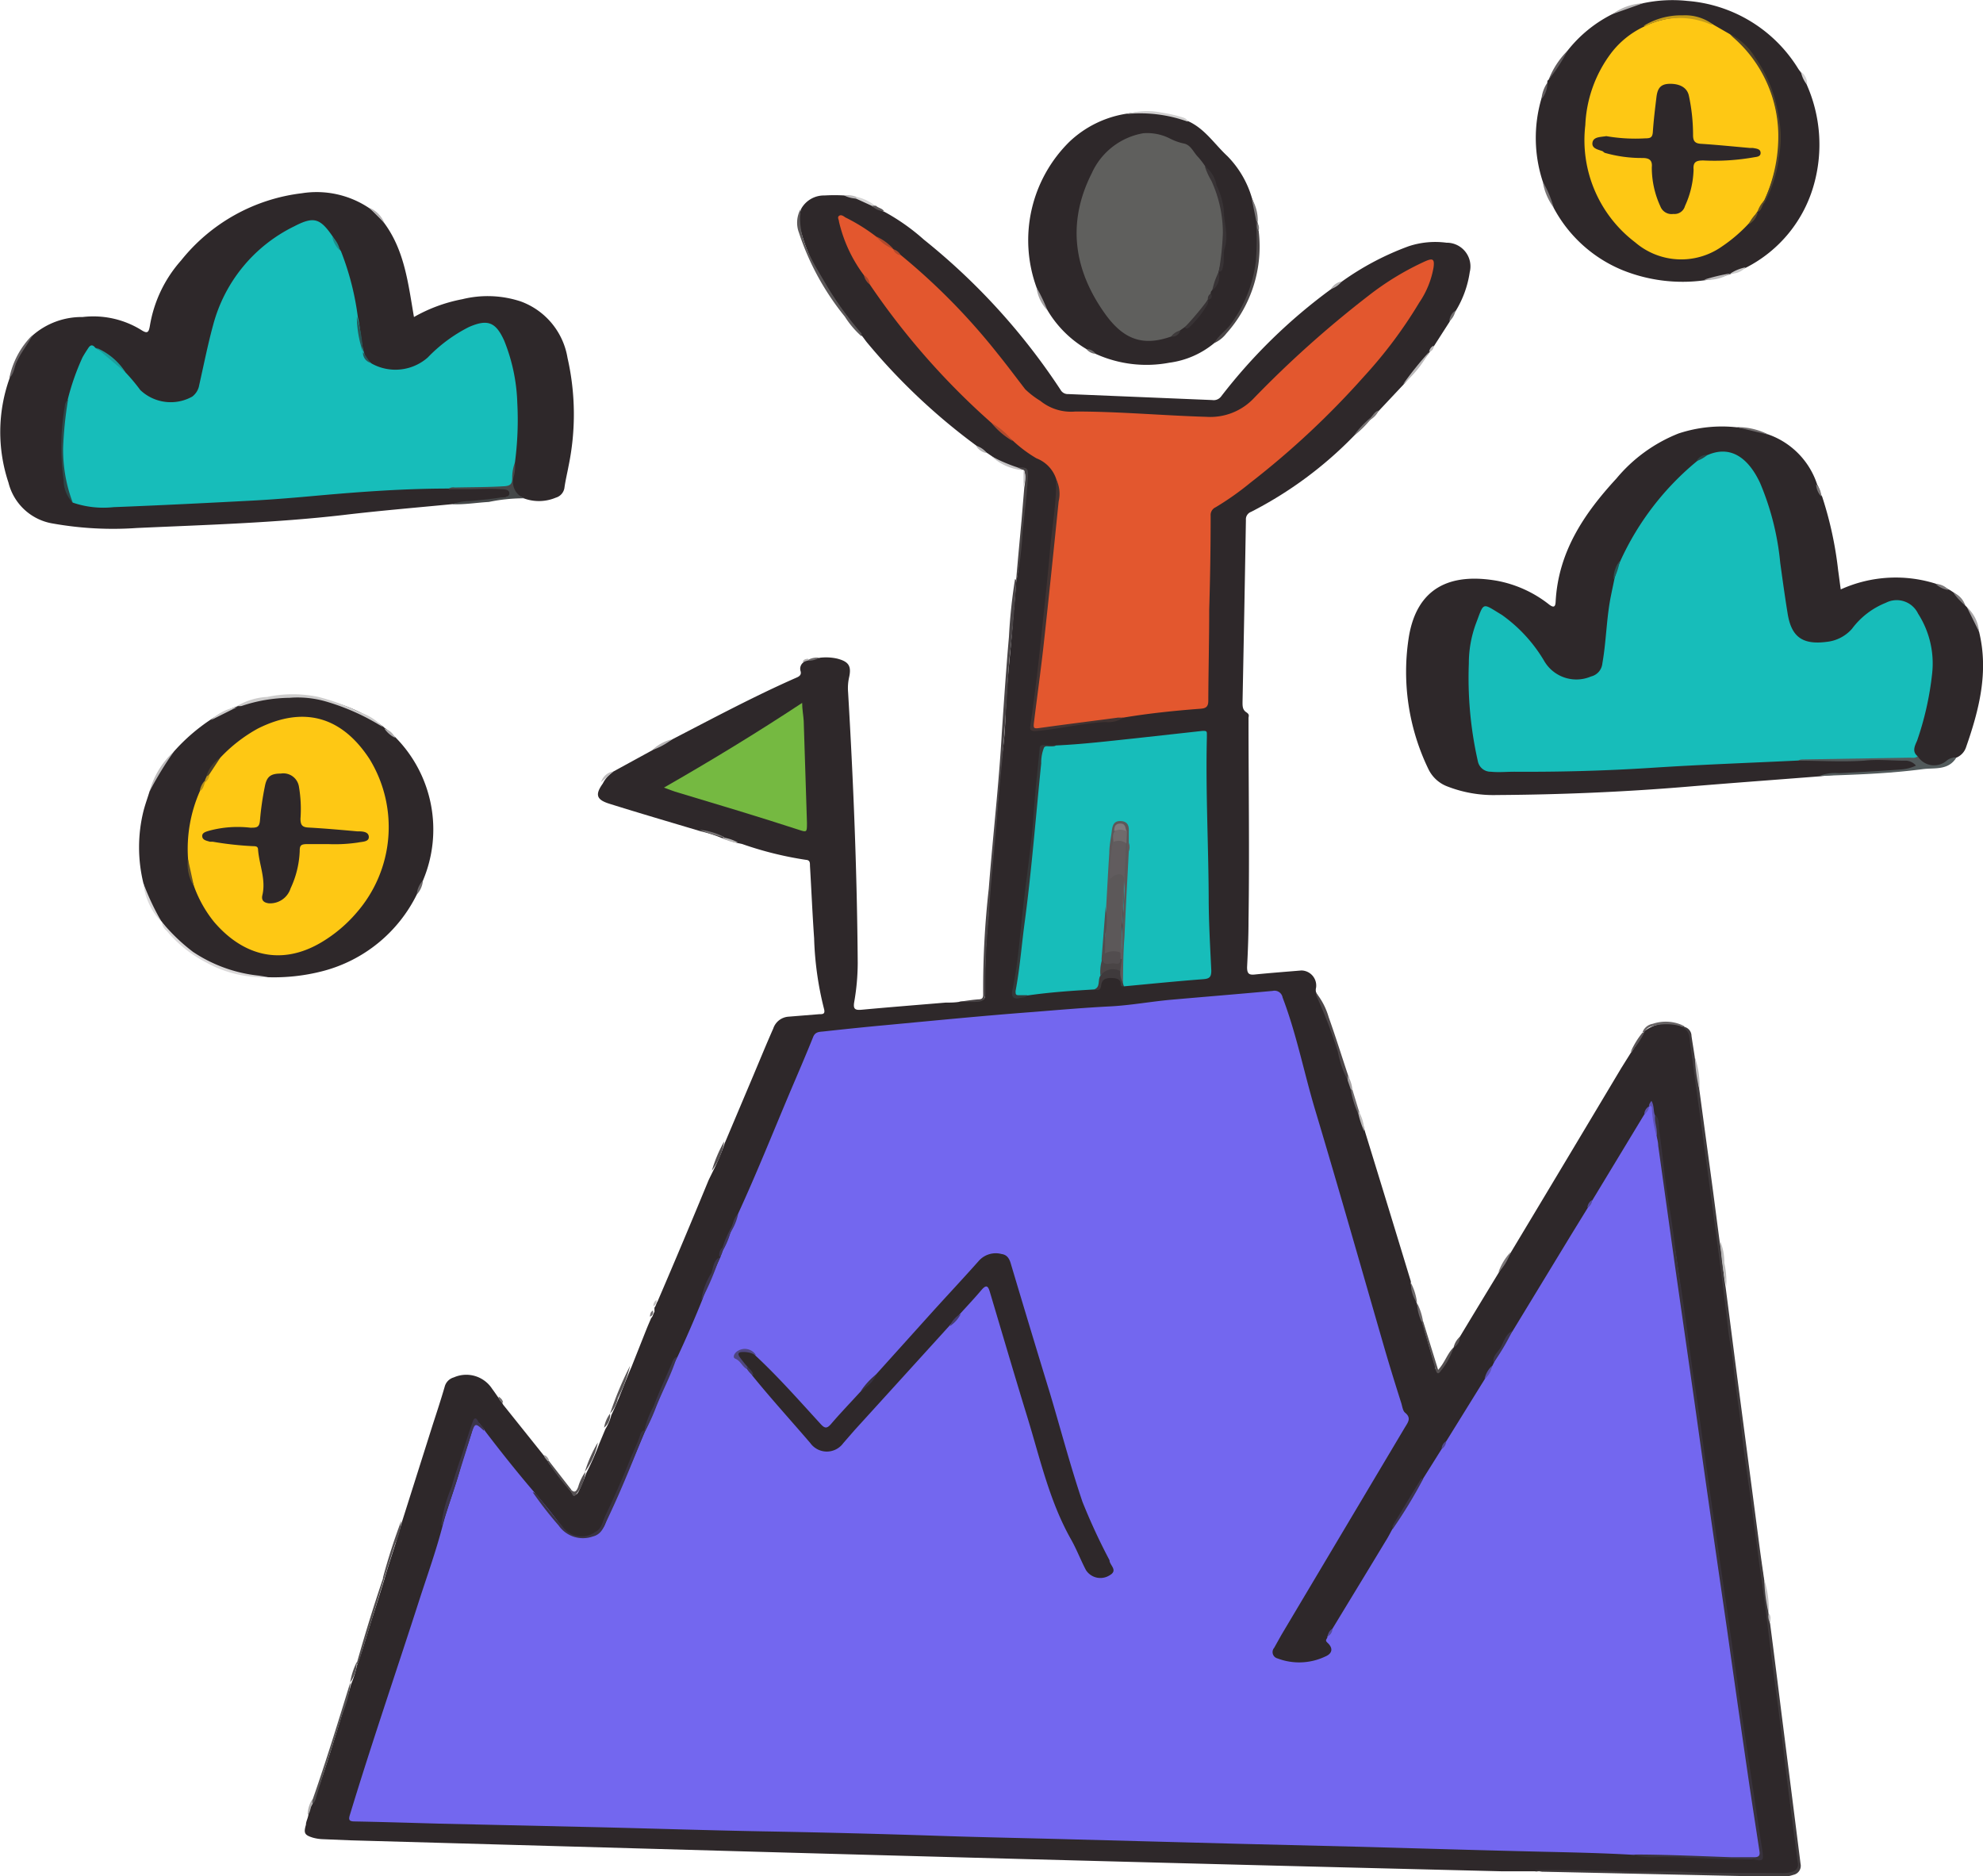 <svg id="Layer_1" data-name="Layer 1" xmlns="http://www.w3.org/2000/svg" viewBox="0 0 152.38 144.17"><defs><style>.cls-1{fill:#2e282a;}.cls-2{fill:#3f3a3c;}.cls-3{fill:#494446;}.cls-4{fill:#525a5b;}.cls-5{fill:#454849;}.cls-6{fill:#cdcccc;}.cls-7{fill:#5b5758;}.cls-8{fill:#4b4647;}.cls-9{fill:#534f50;}.cls-10{fill:#dad8d9;}.cls-11{fill:#474243;}.cls-12{fill:#4d4749;}.cls-13{fill:#4f4a4b;}.cls-14{fill:#555051;}.cls-15{fill:#d1d0d0;}.cls-16{fill:#524d4f;}.cls-17{fill:#686465;}.cls-18{fill:#585455;}.cls-19{fill:#bdbbbc;}.cls-20{fill:#645f61;}.cls-21{fill:#bab8b9;}.cls-22{fill:#504b4d;}.cls-23{fill:#bcbbbb;}.cls-24{fill:#605b5d;}.cls-25{fill:#565153;}.cls-26{fill:#c6c4c5;}.cls-27{fill:#716d6e;}.cls-28{fill:#b7b5b5;}.cls-29{fill:#c4c2c3;}.cls-30{fill:#bcbabb;}.cls-31{fill:#797576;}.cls-32{fill:#a8a5a6;}.cls-33{fill:#595456;}.cls-34{fill:#a3a0a1;}.cls-35{fill:#777374;}.cls-36{fill:#6d696b;}.cls-37{fill:#7b7779;}.cls-38{fill:#787475;}.cls-39{fill:#7d7a7b;}.cls-40{fill:#d6d5d5;}.cls-41{fill:#b7b5b6;}.cls-42{fill:#b5b3b4;}.cls-43{fill:#6b6768;}.cls-44{fill:#bebcbc;}.cls-45{fill:#6c6769;}.cls-46{fill:#7f7c7d;}.cls-47{fill:#cac9c9;}.cls-48{fill:#bfbdbe;}.cls-49{fill:#6d696a;}.cls-50{fill:#aeacac;}.cls-51{fill:#b8b6b6;}.cls-52{fill:#afadae;}.cls-53{fill:#d4d2d3;}.cls-54{fill:#595455;}.cls-55{fill:#b4b2b3;}.cls-56{fill:#a6a3a4;}.cls-57{fill:#7f7b7c;}.cls-58{fill:#7b7778;}.cls-59{fill:#706c6d;}.cls-60{fill:#726e6f;}.cls-61{fill:#9e9b9c;}.cls-62{fill:#716d6f;}.cls-63{fill:#b2b0b0;}.cls-64{fill:#c4c2c2;}.cls-65{fill:#7367ef;}.cls-66{fill:#e3572e;}.cls-67{fill:#17bdba;}.cls-68{fill:#75b941;}.cls-69{fill:#38323d;}.cls-70{fill:#413332;}.cls-71{fill:#343839;}.cls-72{fill:#3a3344;}.cls-73{fill:#3c354a;}.cls-74{fill:#3c364c;}.cls-75{fill:#3c354c;}.cls-76{fill:#3d364f;}.cls-77{fill:#3c364d;}.cls-78{fill:#5f54b6;}.cls-79{fill:#b14a2d;}.cls-80{fill:#3f3856;}.cls-81{fill:#b0492c;}.cls-82{fill:#403959;}.cls-83{fill:#5b51ab;}.cls-84{fill:#a7472c;}.cls-85{fill:#51488e;}.cls-86{fill:#534b96;}.cls-87{fill:#554c9b;}.cls-88{fill:#2a5656;}.cls-89{fill:#2b4647;}.cls-90{fill:#2d4849;}.cls-91{fill:#1b9f9d;}.cls-92{fill:#295657;}.cls-93{fill:#1e8d8b;}.cls-94{fill:#fec814;}.cls-95{fill:#625128;}.cls-96{fill:#4d412a;}.cls-97{fill:#b6901b;}.cls-98{fill:#c59c1a;}.cls-99{fill:#4d412c;}.cls-100{fill:#c49c1a;}.cls-101{fill:#5f4e28;}.cls-102{fill:#5f5f5d;}.cls-103{fill:#383335;}.cls-104{fill:#3e3a3b;}.cls-105{fill:#4f4780;}.cls-106{fill:#383244;}.cls-107{fill:#463e70;}.cls-108{fill:#3f3857;}.cls-109{fill:#5c5859;}.cls-110{fill:#4a4546;}.cls-111{fill:#615c5e;}.cls-112{fill:#6f6b6c;}.cls-113{fill:#7e7a7c;}</style></defs><path class="cls-1" d="M120.49,85.66l3-1.64c.48-.35,1-.51,1.54-.84,3.15-1.63,6.27-3.3,9.52-4.73.24-.1.41-.23.31-.53a.61.61,0,0,1,.21-.63.54.54,0,0,1,.46-.19c.27-.1.56-.09.83-.18a4,4,0,0,1,1.29.06c.92.23,1.15.57.94,1.48a3.8,3.8,0,0,0-.07,1.11c.41,6.93.69,13.87.74,20.81a17.59,17.59,0,0,1-.27,3c-.09.53.06.63.55.59,2.16-.2,4.32-.37,6.47-.55.35,0,.71,0,1.06-.06s1,0,1.52-.1c.32,0,.49-.14.46-.51a48.93,48.93,0,0,1,.25-5.93c.11-2.47.37-4.93.6-7.38.17-1.9.3-3.79.54-5.68.17-1.28.17-2.58.25-3.87.13-2,.37-4,.51-6,.06-.88.18-1.76.21-2.64a19.12,19.12,0,0,0,.34-3c.17-1.74.42-3.48.47-5.24,0-.42-.13-.58-.53-.56a7,7,0,0,1-2.1-1l-.35-.24q-.44-.27-.84-.57a47.6,47.6,0,0,1-8.39-7.9c-.13-.15-.24-.32-.36-.47a38.17,38.17,0,0,1-3.11-4.38,13.66,13.66,0,0,1-1.71-4,2.69,2.69,0,0,1,.1-1.49,2,2,0,0,1,1.78-1,13,13,0,0,1,1.53,0c.3.07.61.11.92.18a5.21,5.21,0,0,1,1.26.54,3,3,0,0,0,.92.55,16.07,16.07,0,0,1,3,2.12,49.79,49.79,0,0,1,10.51,11.55.63.63,0,0,0,.58.32l11.08.46a.71.71,0,0,0,.67-.27,41.82,41.82,0,0,1,8.45-8.25c.27-.21.56-.39.84-.59a21.53,21.53,0,0,1,5.13-2.71,6.5,6.5,0,0,1,2.9-.27,1.82,1.82,0,0,1,1.79,2.26,7.91,7.91,0,0,1-1.09,3,7.64,7.64,0,0,0-.47.83l-1.2,1.87a4.21,4.21,0,0,1-.35.48h0a28.15,28.15,0,0,1-2,2.48l-1.88,2a5.76,5.76,0,0,1-.59.62c-.43.43-.84.88-1.3,1.28a30.16,30.16,0,0,1-7.92,5.86.61.61,0,0,0-.4.63q-.12,7-.26,14c0,.3,0,.58.29.77s.16.3.17.48c0,5.17.08,10.34,0,15.51,0,1.2-.05,2.4-.11,3.6,0,.49.14.61.6.56,1.19-.12,2.39-.21,3.58-.31a1.16,1.16,0,0,1,1.12,1.33.66.66,0,0,0,0,.34,31.77,31.77,0,0,1,2.21,6c.09.26.19.51.3.76s.13.52.25.76a10.2,10.2,0,0,0,.59,1.85,12.91,12.91,0,0,1,.41,1.34q1.77,5.74,3.52,11.5a.85.85,0,0,1,0,.17,9.42,9.42,0,0,0,.47,1.54h0c.13.46.23.93.4,1.38.32,1.14.64,2.28,1,3.41,0,.13,0,.36.22.38s.25-.16.33-.29c.28-.49.6-1,.85-1.47h0a4,4,0,0,0,.48-.82q1.49-2.47,3-4.95c.32-.52.64-1,.93-1.55q4.26-7.09,8.5-14.19l.72-1.15c.4-.53.71-1.12,1.06-1.68a2.87,2.87,0,0,1,2.9-.35,1,1,0,0,1,.67,1c.09,1.15.44,2.27.55,3.43.3,3.38.9,6.72,1.31,10.08.28,2.28.6,4.55.86,6.82.22,1.89.49,3.77.76,5.64.32,2.17.57,4.35.87,6.53.23,1.72.46,3.45.68,5.18.24,1.93.61,3.84.8,5.76.22,2.17.51,4.32.79,6.48.23,1.86.49,3.72.74,5.58.19,1.46.39,2.91.54,4.38.11,1.11.24,2.22.41,3.32.08.57,0,.72-.57.9a2.88,2.88,0,0,1-.87.1c-2.93,0-5.86-.09-8.79-.12-3.28,0-6.56-.18-9.84-.17a.48.48,0,0,1-.23,0c-.84,0-1.69,0-2.53,0q-12.3-.3-24.6-.62-16.14-.42-32.27-.87l-31.62-.89-2.18-.09a3.2,3.2,0,0,1-.69-.11c-.66-.2-.74-.35-.55-1,0-.21.11-.42.16-.63s.13-.63.31-.91c.77-1.95,1.38-3.95,2-5.95.33-1.11.71-2.19,1-3.31h0a7.92,7.92,0,0,0,.45-1.43c.47-1.27.82-2.57,1.24-3.86.29-.91.58-1.83.86-2.75.42-1.46.94-2.89,1.34-4.37l2.4-7.58c.31-.95.62-1.9.9-2.86a1,1,0,0,1,.7-.72,2.37,2.37,0,0,1,2.95.88c.18.24.34.48.51.72s.24.31.33.49l3.2,4c.09.17.25.28.3.47.56.76,1.14,1.5,1.74,2.23.23.3.4.31.58-.06a13.23,13.23,0,0,0,.56-1.35h0a22.46,22.46,0,0,0,1-2.26l.48-1.15a3.83,3.83,0,0,0,.46-1.08h0c.58-1.2,1-2.45,1.54-3.68l1.14-2.87c.12-.3.25-.6.38-.9.14-.13.14-.33.25-.47l0-.33c.12-.14.14-.33.24-.48q2-4.65,3.91-9.29c.1-.22.21-.43.31-.64a16.48,16.48,0,0,0,.95-2.25l2.18-5.16c.51-1.21,1-2.41,1.54-3.63a1.33,1.33,0,0,1,1.19-.91l2.35-.19c.26,0,.47,0,.36-.41a24.85,24.85,0,0,1-.76-5.42c-.13-1.86-.21-3.73-.32-5.59,0-.22,0-.42-.31-.44a26.91,26.91,0,0,1-4.91-1.22l-.23-.05c-.37-.06-.72-.22-1.09-.31a11.38,11.38,0,0,0-1.87-.62c-2.35-.7-4.7-1.39-7-2.11-1-.31-1.12-.7-.51-1.55A2.43,2.43,0,0,1,120.49,85.66Z" transform="translate(-73.35 -26.38)"/><path class="cls-1" d="M224.37,72.91l.12.12a5.82,5.82,0,0,1,.94,1.9c.75,3.08,0,6-1,8.86a1.31,1.31,0,0,1-.73.8c-.47,0-.73.49-1.18.61a1.57,1.57,0,0,1-1.9-.62,1.36,1.36,0,0,1-.12-1.45,30.33,30.33,0,0,0,1-3.89,7.91,7.91,0,0,0-.62-5c-.83-1.57-1.79-1.85-3.34-1a8.08,8.08,0,0,0-1.81,1.59,3.53,3.53,0,0,1-4,.81,1.58,1.58,0,0,1-1-1.21,28.82,28.82,0,0,1-.52-3.2,33.64,33.64,0,0,0-1.31-6.52,11.25,11.25,0,0,0-.89-1.93,2.63,2.63,0,0,0-3.3-1.31,1.05,1.05,0,0,0-.86.44,23.15,23.15,0,0,0-5.25,6.36c-.25.42-.38.91-.66,1.31a2.73,2.73,0,0,0-.41,1.44c-.47,1.9-.52,3.86-.8,5.78-.22,1.46-.44,1.69-1.88,1.88a2.69,2.69,0,0,1-2.9-1.24,13.86,13.86,0,0,0-2.57-3.14,7.1,7.1,0,0,0-1.16-.81c-.64-.36-.74-.32-1,.38a9.39,9.39,0,0,0-.71,3.39,32.94,32.94,0,0,0,.36,6.11,12.41,12.41,0,0,0,.35,1.49.8.8,0,0,0,.75.64,4,4,0,0,0,1.24,0,5.51,5.51,0,0,1,1,0c3.34.07,6.68-.08,10-.26,3.1-.16,6.19-.39,9.3-.46.7,0,1.41-.13,2.12-.1,1.59,0,3.18.07,4.77,0a19.61,19.61,0,0,1,3.16,0,2.33,2.33,0,0,1,.91.21c.12.07.24.16.23.32s-.16.2-.3.24a12.9,12.9,0,0,1-2.32.28c-1.62.1-3.24.11-4.86.3-3.44.27-6.9.52-10.34.81-4.83.4-9.66.6-14.5.63a9.75,9.75,0,0,1-3.81-.66,2.65,2.65,0,0,1-1.45-1.32,17.14,17.14,0,0,1-1.5-10.23c.63-3.65,3.08-4.9,6.78-4.25a9.17,9.17,0,0,1,4,1.83c.35.26.47.17.49-.22.2-3.83,2.18-6.77,4.67-9.47a11.9,11.9,0,0,1,4.77-3.46,10.6,10.6,0,0,1,4.54-.47,13.45,13.45,0,0,1,2.49.59,6.07,6.07,0,0,1,3.63,3.81c.19.28.2.64.38.92a28.26,28.26,0,0,1,1.23,5.67c.07.48.13,1,.2,1.46a10.24,10.24,0,0,1,7.42-.4,7.61,7.61,0,0,1,1,.47l.35.23A5,5,0,0,1,224.37,72.91Z" transform="translate(-73.35 -26.38)"/><path class="cls-1" d="M108.09,65.12c-2.78.27-5.56.5-8.33.83-5.27.61-10.58.76-15.88,1a26.3,26.3,0,0,1-6.45-.34A4.21,4.21,0,0,1,74,63.46a12.28,12.28,0,0,1,.08-8,10.71,10.71,0,0,1,1.78-3.31,5.72,5.72,0,0,1,3.84-1.41,7,7,0,0,1,4.51,1c.47.3.57.19.66-.34a10,10,0,0,1,2.39-5,14,14,0,0,1,9.28-5.17,7.25,7.25,0,0,1,5.18,1.14,6.93,6.93,0,0,1,1.18,1.18c1.55,2.12,1.82,4.65,2.26,7.19a12,12,0,0,1,3.72-1.37,8.12,8.12,0,0,1,4.48.17,5.58,5.58,0,0,1,3.6,4.34,19.56,19.56,0,0,1,.08,8.31c-.1.54-.23,1.07-.31,1.62a.93.93,0,0,1-.67.81,3.34,3.34,0,0,1-2.41.07c-1-.44-1.14-.72-1-1.81a4.35,4.35,0,0,0,.07-.88,29.65,29.65,0,0,0,.12-4.52,14.24,14.24,0,0,0-.92-4.65c-.06-.13-.11-.26-.17-.38-.59-1.15-1.15-1.34-2.33-.84a11.82,11.82,0,0,0-3.22,2.34,3.84,3.84,0,0,1-4.43.51,5.78,5.78,0,0,1-.65-1,1.21,1.21,0,0,1,0-.18,25,25,0,0,0-.46-2.56c-.32-1.11-.4-2.26-.73-3.37-.17-.54-.34-1.07-.55-1.6a3,3,0,0,0-.61-1.14.35.35,0,0,1-.07-.09c-1.19-1.51-1.31-1.38-2.85-.58a11.65,11.65,0,0,0-6.12,7.77c-.32,1.28-.57,2.57-.87,3.85a2,2,0,0,1-2.12,1.8,3.13,3.13,0,0,1-3.14-1.43c-.2-.31-.46-.58-.69-.88a5.48,5.48,0,0,0-2.25-1.88c-.37-.11-.48.18-.61.41a9.86,9.86,0,0,0-1,2.5,4.05,4.05,0,0,1-.4,1.17A4.6,4.6,0,0,0,78.31,59a16.66,16.66,0,0,0,.21,4.78c.1.4.12.88.58,1.1a4.94,4.94,0,0,0,1.74.3A37.31,37.31,0,0,0,86,65c1.17-.1,2.35-.11,3.53-.16,3.25-.16,6.5-.44,9.75-.7,1.62-.13,3.25-.26,4.88-.28,1.21,0,2.43-.18,3.65-.11s2.31,0,3.47,0a2.9,2.9,0,0,1,.93.12c.19.06.39.15.38.38s-.21.31-.4.36a14.75,14.75,0,0,1-2.38.3C109.24,65,108.66,65,108.09,65.12Z" transform="translate(-73.35 -26.38)"/><path class="cls-1" d="M84.37,94.25a11.62,11.62,0,0,1,0-5.53c.13-.51.31-1,.47-1.52a11.08,11.08,0,0,1,1.88-3.08,14.48,14.48,0,0,1,2.84-2.46,8.8,8.8,0,0,1,2-1h0a10.89,10.89,0,0,1,6.22-.59,11.38,11.38,0,0,1,5,2.13l.12.11c.31.18.52.5.82.71a10.07,10.07,0,0,1,2.14,11c-.18.35-.32.71-.47,1.07A11.2,11.2,0,0,1,98.15,101a14.89,14.89,0,0,1-4.2.47,11,11,0,0,1-3.16-.56,9.61,9.61,0,0,1-5-3.69h0A7.85,7.85,0,0,1,84.37,94.25Z" transform="translate(-73.35 -26.38)"/><path class="cls-1" d="M191.9,40.33a10.76,10.76,0,0,1-.1-6.38,8.8,8.8,0,0,0,.45-1.21c0-.09,0-.18.1-.23a25,25,0,0,1,1.45-2.23,10.17,10.17,0,0,1,3.44-2.81,9.76,9.76,0,0,1,2.36-.84,10.78,10.78,0,0,1,3.4-.18,11,11,0,0,1,8.53,5.21,2.92,2.92,0,0,0,.21.28,3.72,3.72,0,0,1,.47,1,11.37,11.37,0,0,1,.55,7.54,10.24,10.24,0,0,1-5.27,6.48,6.35,6.35,0,0,1-1.18.48h0a8.79,8.79,0,0,1-2,.48,12.34,12.34,0,0,1-6.3-.79,10.52,10.52,0,0,1-5.26-4.76C192.42,41.67,192.16,41,191.9,40.33Z" transform="translate(-73.35 -26.38)"/><path class="cls-1" d="M166.66,52.74a6.77,6.77,0,0,1-3.45,1.51,9.45,9.45,0,0,1-5.67-.68c-.22-.16-.48-.22-.71-.37a8.48,8.48,0,0,1-3-3,8.88,8.88,0,0,1-.84-1.76,10.62,10.62,0,0,1,2.54-11.17,8.2,8.2,0,0,1,4.43-2.16,7.87,7.87,0,0,1,4.71.59c1.27.58,2,1.75,3,2.68a7.61,7.61,0,0,1,1.88,3.21,6.2,6.2,0,0,1,.41,1.75C170.37,47,169.51,50.23,166.66,52.74Z" transform="translate(-73.35 -26.38)"/><path class="cls-2" d="M191.28,170.08c2,0,4,0,5.95.07,1.82.11,3.66,0,5.48.06,2.52.13,5,.06,7.54.1a2.54,2.54,0,0,0,.82-.11.55.55,0,0,0,.43-.66c-.26-2-.53-4-.78-6-.22-1.73-.41-3.45-.63-5.18-.17-1.31-.35-2.63-.52-3.94s-.36-2.87-.54-4.3-.41-2.94-.6-4.41-.39-2.91-.58-4.36c-.23-1.66-.5-3.32-.67-5s-.5-3.44-.65-5.18c-.08-.87-.28-1.73-.38-2.6-.17-1.49-.36-3-.55-4.48-.11-.93-.25-1.85-.37-2.78l-.57-4.24-.75-5.51c-.23-1.62-.44-3.25-.67-4.87-.08-.54,0-1.16-.71-1.4a.2.2,0,0,1,.27,0,.72.72,0,0,1,.53.69c.08.56.18,1.13.26,1.69.18.82.22,1.66.35,2.49.33,2.47.67,4.94,1,7.41.19,1.42.37,2.84.56,4.26.21,1.14.26,2.3.45,3.44.29,2.22.57,4.44.86,6.66l1.65,12.55c.14,1.11.3,2.22.46,3.32.15.87.23,1.74.34,2.61h0c.16.22,0,.49.11.72q.44,3.39.86,6.78.74,5.83,1.48,11.68a.71.71,0,0,1-.54.85,3.06,3.06,0,0,1-1,.16l-18.33-.4A5,5,0,0,1,191.28,170.08Z" transform="translate(-73.35 -26.38)"/><path class="cls-3" d="M151.44,71.15c-.12,1.8-.26,3.59-.47,5.37-.14,1.23-.17,2.46-.26,3.69-.13,1.87-.25,3.75-.45,5.61-.15,1.46-.25,2.92-.38,4.38-.19,2.24-.44,4.48-.55,6.72a50.29,50.29,0,0,0-.26,5.75c0,.52-.21.67-.64.69s-.94,0-1.41,0c.5-.07,1-.15,1.51-.19.27,0,.38-.09.37-.39a68.8,68.8,0,0,1,.43-8.12c.31-4,.78-8,1-11.93.17-2.47.33-4.94.55-7.41a41.7,41.7,0,0,1,.47-4.45A.24.24,0,0,1,151.44,71.15Z" transform="translate(-73.35 -26.38)"/><path class="cls-4" d="M213.16,86a3.32,3.32,0,0,1,1.49-.21c1.57-.08,3.13-.16,4.7-.28a3.31,3.31,0,0,0,1.23-.3,1.07,1.07,0,0,0-.89-.38c-1,0-2.06-.12-3.1,0-1.69.11-3.38,0-5.07,0,.07-.32.35-.29.56-.28,2.67,0,5.32-.22,8-.13.22,0,.42.08.64.08a1.48,1.48,0,0,0,2.25.3,1,1,0,0,1,.71-.2c-.63,1-1.66.76-2.57.88C218.47,85.83,215.82,85.91,213.16,86Z" transform="translate(-73.35 -26.38)"/><path class="cls-5" d="M108.09,65.12a4.22,4.22,0,0,1,1.41-.24c.79-.08,1.59-.15,2.37-.28.23,0,.63,0,.62-.32s-.44-.3-.66-.31c-.78-.06-1.56,0-2.34,0l-1.65,0c.15-.37.49-.27.76-.28,1.1,0,2.2,0,3.3-.09.43-.06.61-.22.65-.66s0-.76.37-1a2.87,2.87,0,0,1-.1,1.09,1.35,1.35,0,0,0,.82,1.64,13.11,13.11,0,0,0-2.73.28C110,65,109,65.17,108.09,65.12Z" transform="translate(-73.35 -26.38)"/><path class="cls-6" d="M102.77,82.25a17.25,17.25,0,0,0-4.49-2A7.79,7.79,0,0,0,95.6,80a11.91,11.91,0,0,0-3.69.63,1.32,1.32,0,0,1-.34,0,5.06,5.06,0,0,1,2.32-.7,9.59,9.59,0,0,1,3.92,0A16.29,16.29,0,0,1,101,81.11,4.13,4.13,0,0,1,102.77,82.25Z" transform="translate(-73.35 -26.38)"/><path class="cls-7" d="M134.88,42.43c-.32,2.34,1,4.15,2.06,6A25.68,25.68,0,0,0,139.55,52c0,.05,0,.14,0,.22a7.12,7.12,0,0,1-1.28-1.51,20.25,20.25,0,0,1-3.53-6.46A2.17,2.17,0,0,1,134.88,42.43Z" transform="translate(-73.35 -26.38)"/><path class="cls-8" d="M166.66,52.74c.32-.59.9-.94,1.29-1.48a10.27,10.27,0,0,0,1.91-4.85,20.42,20.42,0,0,0,0-3c0-.05.08,0,.11,0a.18.18,0,0,1,0,.1c.11.19,0,.42.1.61A10,10,0,0,1,167.59,52,2.44,2.44,0,0,1,166.66,52.74Z" transform="translate(-73.35 -26.38)"/><path class="cls-9" d="M100.29,155.66a8.43,8.43,0,0,1-.65,2.47c-.64,2.13-1.35,4.24-2,6.35a1,1,0,0,1-.26.52.3.3,0,0,1,0-.36c1-2.86,1.9-5.77,2.79-8.67A1.82,1.82,0,0,1,100.29,155.66Z" transform="translate(-73.35 -26.38)"/><path class="cls-10" d="M85.78,97.21a14.18,14.18,0,0,0,2.4,2.31,11.18,11.18,0,0,0,5.08,1.83l.69.11a9,9,0,0,1-4.73-1.11,9.91,9.91,0,0,1-3.06-2.44A1,1,0,0,1,85.78,97.21Z" transform="translate(-73.35 -26.38)"/><path class="cls-11" d="M151.44,71.15l0-.29c.13-1.5.27-3,.41-4.51l.21-2.52a3.45,3.45,0,0,0,0-1.32h0c-.13-.16-.43.1-.49-.22.78,0,.8.08.76.82-.07,1.39-.26,2.77-.4,4.15A26.78,26.78,0,0,1,151.44,71.15Z" transform="translate(-73.35 -26.38)"/><path class="cls-12" d="M176.91,109.39a8.15,8.15,0,0,1-.76-2.21,36.83,36.83,0,0,0-1.64-4.27,1.27,1.27,0,0,1-.06-.28,5.32,5.32,0,0,1,1,1.91c.53,1.48,1,3,1.5,4.49A.27.27,0,0,1,176.91,109.39Z" transform="translate(-73.35 -26.38)"/><path class="cls-13" d="M102.89,147.64c-.62,2.05-1.25,4.11-1.88,6.16a3,3,0,0,1-.22.48.11.11,0,0,1,0-.18c.61-2.17,1.28-4.33,2-6.46Q102.83,147.55,102.89,147.64Z" transform="translate(-73.35 -26.38)"/><path class="cls-14" d="M185.05,129.91a5.46,5.46,0,0,1-1,1.83c-.24.35-.33.06-.39-.15-.36-1.23-.71-2.45-1.07-3.67q.06-.08.12,0l1.15,3.72C184.38,131.08,184.56,130.39,185.05,129.91Z" transform="translate(-73.35 -26.38)"/><path class="cls-15" d="M164.63,35.73a10.76,10.76,0,0,0-4.71-.59,5.65,5.65,0,0,1,2.74-.1,10.42,10.42,0,0,1,1.47.33C164.33,35.43,164.56,35.49,164.63,35.73Z" transform="translate(-73.35 -26.38)"/><path class="cls-16" d="M102.89,147.64h-.12a45.74,45.74,0,0,1,1.41-4.39,4.71,4.71,0,0,1-.45,1.73C103.44,145.86,103.17,146.75,102.89,147.64Z" transform="translate(-73.35 -26.38)"/><path class="cls-17" d="M202.8,105.24l-.27,0a4,4,0,0,0-2.24,0,.92.92,0,0,0-.59.45s-.09,0-.13,0a1,1,0,0,1,.78-.64A3.12,3.12,0,0,1,202.8,105.24Z" transform="translate(-73.35 -26.38)"/><path class="cls-18" d="M121.77,131.32a12,12,0,0,1-.94,2.5,2.56,2.56,0,0,1-.6,1.18A27,27,0,0,1,121.77,131.32Z" transform="translate(-73.35 -26.38)"/><path class="cls-19" d="M86.72,84.12a27,27,0,0,0-1.88,3.08A6.41,6.41,0,0,1,86.72,84.12Z" transform="translate(-73.35 -26.38)"/><path class="cls-20" d="M75.85,52.12c-.36.73-.9,1.35-1.23,2.1-.18.4-.19.89-.55,1.21A6.44,6.44,0,0,1,75.85,52.12Z" transform="translate(-73.35 -26.38)"/><path class="cls-10" d="M84.37,94.25a19.26,19.26,0,0,0,1.42,3A5,5,0,0,1,84.37,94.25Z" transform="translate(-73.35 -26.38)"/><path class="cls-21" d="M181.17,55.9a26.44,26.44,0,0,1,2-2.48A8.74,8.74,0,0,1,181.17,55.9Z" transform="translate(-73.35 -26.38)"/><path class="cls-22" d="M117.17,140.93a16.82,16.82,0,0,1-1.75-2.28q.06-.08.12,0l1.65,2.12A.1.1,0,0,1,117.17,140.93Z" transform="translate(-73.35 -26.38)"/><path class="cls-23" d="M206,125.22a21,21,0,0,1-.45-3.44,4.22,4.22,0,0,1,.3,1.64A6.42,6.42,0,0,1,206,125.22Z" transform="translate(-73.35 -26.38)"/><path class="cls-24" d="M193.8,30.28a13.12,13.12,0,0,1-1.45,2.23A6.46,6.46,0,0,1,193.8,30.28Z" transform="translate(-73.35 -26.38)"/><path class="cls-25" d="M117.17,140.93l0-.16c.29.36.46.26.61-.14a3.81,3.81,0,0,1,.55-1.15,3.19,3.19,0,0,1-.66,1.66C117.37,141.64,117.32,141.05,117.17,140.93Z" transform="translate(-73.35 -26.38)"/><path class="cls-25" d="M119.29,137.22a5.66,5.66,0,0,1-1,2.26A10.41,10.41,0,0,1,119.29,137.22Z" transform="translate(-73.35 -26.38)"/><path class="cls-26" d="M151.52,62.29l.49.22a4,4,0,0,1-2.47-1.07A12.83,12.83,0,0,0,151.52,62.29Z" transform="translate(-73.35 -26.38)"/><path class="cls-16" d="M129,114.09a5.17,5.17,0,0,1-.95,2.25A10.34,10.34,0,0,1,129,114.09Z" transform="translate(-73.35 -26.38)"/><path class="cls-27" d="M209.28,59.79l-2.49-.59A5.28,5.28,0,0,1,209.28,59.79Z" transform="translate(-73.35 -26.38)"/><path class="cls-28" d="M199.6,26.63l-2.36.84A4.36,4.36,0,0,1,199.6,26.63Z" transform="translate(-73.35 -26.38)"/><path class="cls-29" d="M209.26,150.36a12.79,12.79,0,0,1-.34-2.61A7.45,7.45,0,0,1,209.26,150.36Z" transform="translate(-73.35 -26.38)"/><path class="cls-30" d="M203.94,110.11a12.35,12.35,0,0,1-.35-2.49A6.57,6.57,0,0,1,203.94,110.11Z" transform="translate(-73.35 -26.38)"/><path class="cls-6" d="M91.57,80.71l-2,1A3.63,3.63,0,0,1,91.57,80.71Z" transform="translate(-73.35 -26.38)"/><path class="cls-31" d="M191.9,40.33a8.49,8.49,0,0,1,.84,2A4.52,4.52,0,0,1,191.9,40.33Z" transform="translate(-73.35 -26.38)"/><path class="cls-32" d="M225.43,74.93l-.94-1.9A2.89,2.89,0,0,1,225.43,74.93Z" transform="translate(-73.35 -26.38)"/><path class="cls-19" d="M204.3,47.87a15.08,15.08,0,0,1,2-.48A3.16,3.16,0,0,1,204.3,47.87Z" transform="translate(-73.35 -26.38)"/><path class="cls-33" d="M199.57,105.72h.13a5.74,5.74,0,0,1-1.06,1.53A6.39,6.39,0,0,1,199.57,105.72Z" transform="translate(-73.35 -26.38)"/><path class="cls-34" d="M153,48.47a12.9,12.9,0,0,1,.84,1.76A3.09,3.09,0,0,1,153,48.47Z" transform="translate(-73.35 -26.38)"/><path class="cls-35" d="M177.4,59.82a7.79,7.79,0,0,1,1.28-1.35s0,.06,0,.09,0,0,0,0A5.26,5.26,0,0,1,177.4,59.82Z" transform="translate(-73.35 -26.38)"/><path class="cls-36" d="M177.74,112a7.1,7.1,0,0,1-.59-1.9s.08,0,.12,0l.5,1.64A.21.21,0,0,1,177.74,112Z" transform="translate(-73.35 -26.38)"/><path class="cls-37" d="M189.42,122.6a3.86,3.86,0,0,1-.93,1.55A4.46,4.46,0,0,1,189.42,122.6Z" transform="translate(-73.35 -26.38)"/><path class="cls-38" d="M127.1,90.14a5.33,5.33,0,0,1,1.91.56c0,.08-.08.1-.15,0A11.8,11.8,0,0,1,127.1,90.14Z" transform="translate(-73.35 -26.38)"/><path class="cls-39" d="M170,43.39h-.11l-.36-1.76A3.24,3.24,0,0,1,170,43.39Z" transform="translate(-73.35 -26.38)"/><path class="cls-40" d="M140.33,42.19l-1.2-.55c-.06,0-.06-.1,0-.14a3.47,3.47,0,0,1,1.52.73C140.54,42.28,140.43,42.31,140.33,42.19Z" transform="translate(-73.35 -26.38)"/><path class="cls-41" d="M125,83.18a5.24,5.24,0,0,1-1.54.84A3.43,3.43,0,0,1,125,83.18Z" transform="translate(-73.35 -26.38)"/><path class="cls-42" d="M102.89,43.51l-1.18-1.18A2.2,2.2,0,0,1,102.89,43.51Z" transform="translate(-73.35 -26.38)"/><path class="cls-9" d="M100.76,154.1l0,.18a2.72,2.72,0,0,1-.5,1.38A5.4,5.4,0,0,1,100.76,154.1Z" transform="translate(-73.35 -26.38)"/><path class="cls-43" d="M182.24,126.5a2.55,2.55,0,0,1-.47-1.54A4.37,4.37,0,0,1,182.24,126.5Z" transform="translate(-73.35 -26.38)"/><path class="cls-44" d="M177.74,112l0-.25a3.1,3.1,0,0,1,.44,1.55A6.73,6.73,0,0,1,177.74,112Z" transform="translate(-73.35 -26.38)"/><path class="cls-45" d="M182.7,127.92h-.12a3.65,3.65,0,0,1-.34-1.42A4.73,4.73,0,0,1,182.7,127.92Z" transform="translate(-73.35 -26.38)"/><path class="cls-46" d="M224.37,72.91a5.29,5.29,0,0,1-.93-1A1.6,1.6,0,0,1,224.37,72.91Z" transform="translate(-73.35 -26.38)"/><path class="cls-47" d="M206.31,47.4a3.38,3.38,0,0,1,1.18-.48A1.46,1.46,0,0,1,206.31,47.4Z" transform="translate(-73.35 -26.38)"/><path class="cls-48" d="M120.49,85.66l-.95.82A1.16,1.16,0,0,1,120.49,85.66Z" transform="translate(-73.35 -26.38)"/><path class="cls-24" d="M192.25,32.74A1.85,1.85,0,0,1,191.8,34,2.66,2.66,0,0,1,192.25,32.74Z" transform="translate(-73.35 -26.38)"/><path class="cls-49" d="M105.38,95.11a1.67,1.67,0,0,1,.47-1.07A1.8,1.8,0,0,1,105.38,95.11Z" transform="translate(-73.35 -26.38)"/><path class="cls-18" d="M120.23,135a1.25,1.25,0,0,1-.46,1.08A2.48,2.48,0,0,1,120.23,135Z" transform="translate(-73.35 -26.38)"/><path class="cls-50" d="M97.34,164.64V165c-.16.26-.1.61-.35.83A2.38,2.38,0,0,1,97.34,164.64Z" transform="translate(-73.35 -26.38)"/><path class="cls-51" d="M128.86,90.75l.15,0a3.29,3.29,0,0,1,1.05.37A2.21,2.21,0,0,1,128.86,90.75Z" transform="translate(-73.35 -26.38)"/><path class="cls-52" d="M103.71,83.07a2,2,0,0,1-.82-.71A1.29,1.29,0,0,1,103.71,83.07Z" transform="translate(-73.35 -26.38)"/><path class="cls-42" d="M148.35,60.63a1.63,1.63,0,0,1,.84.57A1.19,1.19,0,0,1,148.35,60.63Z" transform="translate(-73.35 -26.38)"/><path class="cls-53" d="M212.21,32.9a2.33,2.33,0,0,1-.47-1A1.1,1.1,0,0,1,212.21,32.9Z" transform="translate(-73.35 -26.38)"/><path class="cls-54" d="M140.33,42.19l.33,0c.19.18.49.19.63.43A1.52,1.52,0,0,1,140.33,42.19Z" transform="translate(-73.35 -26.38)"/><path class="cls-26" d="M152,62.51c.3.44.09.88,0,1.32Z" transform="translate(-73.35 -26.38)"/><path class="cls-39" d="M223.09,71.72a1.86,1.86,0,0,1-1-.47A1.36,1.36,0,0,1,223.09,71.72Z" transform="translate(-73.35 -26.38)"/><path class="cls-14" d="M185.53,129.1a.91.91,0,0,1-.48.82A1.53,1.53,0,0,1,185.53,129.1Z" transform="translate(-73.35 -26.38)"/><path class="cls-55" d="M176.46,48a1.73,1.73,0,0,1-.84.59A1.23,1.23,0,0,1,176.46,48Z" transform="translate(-73.35 -26.38)"/><path class="cls-56" d="M177.27,110.1h-.12l-.24-.7V109A2.7,2.7,0,0,1,177.27,110.1Z" transform="translate(-73.35 -26.38)"/><path class="cls-57" d="M178.68,58.61v-.14c.19-.2.32-.47.61-.55A1.46,1.46,0,0,1,178.68,58.61Z" transform="translate(-73.35 -26.38)"/><path class="cls-30" d="M139.14,41.5v.14a2.35,2.35,0,0,1-.94-.25A1.92,1.92,0,0,1,139.14,41.5Z" transform="translate(-73.35 -26.38)"/><path class="cls-58" d="M213.29,64.52a1.43,1.43,0,0,1-.38-.92A1.22,1.22,0,0,1,213.29,64.52Z" transform="translate(-73.35 -26.38)"/><path class="cls-27" d="M184.72,51.07a1.08,1.08,0,0,1,.47-.83A1.42,1.42,0,0,1,184.72,51.07Z" transform="translate(-73.35 -26.38)"/><path class="cls-59" d="M136.31,76.92a1.66,1.66,0,0,1-.84.23s0-.06,0-.08,0,0,0,0A1.42,1.42,0,0,1,136.31,76.92Z" transform="translate(-73.35 -26.38)"/><path class="cls-59" d="M156.83,53.2a.85.85,0,0,1,.71.37A1,1,0,0,1,156.83,53.2Z" transform="translate(-73.35 -26.38)"/><path class="cls-60" d="M112,134.18a.5.5,0,0,1-.33-.49C111.82,133.81,112,133.94,112,134.18Z" transform="translate(-73.35 -26.38)"/><path class="cls-61" d="M115.54,138.65h-.12c-.07-.16-.28-.25-.25-.46A.58.58,0,0,1,115.54,138.65Z" transform="translate(-73.35 -26.38)"/><path class="cls-21" d="M183.17,53.42a.6.6,0,0,1,.35-.48A.46.46,0,0,1,183.17,53.42Z" transform="translate(-73.35 -26.38)"/><path class="cls-29" d="M209.37,151.08a1,1,0,0,1-.11-.72C209.47,150.57,209.4,150.83,209.37,151.08Z" transform="translate(-73.35 -26.38)"/><path class="cls-62" d="M123.54,127.08c0,.2,0,.39-.25.47C123.31,127.36,123.33,127.17,123.54,127.08Z" transform="translate(-73.35 -26.38)"/><path class="cls-63" d="M135.47,77v.12l-.45.14C135.08,77.05,135.27,77,135.47,77Z" transform="translate(-73.35 -26.38)"/><path class="cls-39" d="M170.07,44.1c-.18-.18-.13-.4-.1-.61A.77.77,0,0,1,170.07,44.1Z" transform="translate(-73.35 -26.38)"/><path class="cls-64" d="M123.8,126.27a.46.46,0,0,1-.24.48A.51.51,0,0,1,123.8,126.27Z" transform="translate(-73.35 -26.38)"/><path class="cls-65" d="M130.06,119.66c1.42-3.09,2.68-6.24,4-9.37.6-1.41,1.21-2.82,1.78-4.24.16-.39.47-.38.77-.41,1.64-.18,3.28-.35,4.92-.5,3.74-.35,7.47-.72,11.21-1,2-.16,3.95-.33,5.93-.43,1.55-.08,3.11-.37,4.67-.51,2.61-.23,5.21-.44,7.81-.68a.63.63,0,0,1,.76.51c1.08,2.83,1.65,5.81,2.52,8.7,1.8,6,3.5,12,5.25,18.05.43,1.49.9,3,1.36,4.45.07.24.11.56.28.7.49.4.24.72,0,1.11L171.82,152l-.56,1a.5.5,0,0,0,.25.81,4.68,4.68,0,0,0,3.67-.14c.58-.24.62-.66.17-1.07-.23-.21,0-.29,0-.43s.21-.41.36-.59c1.37-2.26,2.75-4.52,4.12-6.79.18-.28.33-.58.49-.87.76-1.32,1.53-2.63,2.37-3.9l1.41-2.25c.14-.18.2-.41.35-.59,1-1.61,2-3.23,3-4.84a9.32,9.32,0,0,0,.57-1l.11-.22a21.08,21.08,0,0,1,1.46-2.47l4.53-7.45,1.23-2a5.8,5.8,0,0,0,.36-.59l4-6.61c.16-.17.22-.41.36-.59h0c.13-.15.25-.22.29.06.11.75.27,1.49.41,2.23.33,2.29.6,4.58,1,6.86s.69,4.6,1,6.9.66,4.8,1,7.2c.29,2,.6,4.07.88,6.1.22,1.57.45,3.14.67,4.7s.47,3.37.71,5.06.46,3.21.7,4.82.48,3.44.74,5.16c.23,1.52.49,3.05.67,4.58.13,1.14.36,2.27.52,3.42.09.65,0,.71-.58.71-1.77,0-3.53-.08-5.3-.14-1.33,0-2.66,0-4-.17-2.26-.13-4.52-.18-6.78-.23-4.68-.11-9.36-.25-14-.38l-9.38-.23-13.15-.35c-3.28-.09-6.56-.15-9.84-.26q-6.87-.23-13.74-.35c-4.25-.08-8.49-.22-12.74-.32l-12-.27c-2.18-.06-4.36-.13-6.54-.17-.43,0-.5-.12-.37-.52,1.7-5.6,3.61-11.14,5.4-16.71.59-1.81,1.23-3.61,1.71-5.45.39-1.53,1-3,1.39-4.52.25-.9.59-1.78.85-2.67a4.32,4.32,0,0,1,.16-.51c.13-.28.29-.44.53-.08a2.3,2.3,0,0,1,.35.47c1.22,1.6,2.47,3.17,3.78,4.7.79.9,1.52,1.84,2.24,2.8s2.71.92,3.2-.35c.57-1.5,1.29-2.94,1.91-4.42.37-.88.75-1.76,1.13-2.65.61-1.3,1.13-2.65,1.72-4a17.23,17.23,0,0,1,.81-1.81q1-2.14,1.89-4.35c.4-1.14.92-2.22,1.41-3.32h0a3.39,3.39,0,0,1,.2-.53,13,13,0,0,0,.58-1.38C129.7,120.63,129.81,120.11,130.06,119.66Z" transform="translate(-73.35 -26.38)"/><path class="cls-66" d="M149.52,58.86a56.51,56.51,0,0,1-9.33-10.62,3.83,3.83,0,0,0-.46-.72,11,11,0,0,1-1.91-4.11c0-.15-.15-.32,0-.44s.33,0,.48.11a14.31,14.31,0,0,1,2.38,1.48,15.47,15.47,0,0,0,1.3.95h0a5.53,5.53,0,0,0,.59.47A49.58,49.58,0,0,1,150,53.54c.73.9,1.42,1.83,2.13,2.75a6.62,6.62,0,0,0,1.16.89A3.74,3.74,0,0,0,156,58c3.36,0,6.71.31,10.07.41A4.6,4.6,0,0,0,169.68,57a81.83,81.83,0,0,1,8.78-7.86,21.67,21.67,0,0,1,4.42-2.69c.58-.25.71-.16.63.47a6.84,6.84,0,0,1-1.1,2.71,34.91,34.91,0,0,1-4.23,5.66,64.89,64.89,0,0,1-8.73,8.17,22.09,22.09,0,0,1-2.69,1.9.65.65,0,0,0-.38.65q0,3.6-.11,7.2c0,2.34-.06,4.68-.07,7,0,.47-.17.6-.61.63-2,.15-4,.36-5.91.68a17.15,17.15,0,0,1-2.67.37c-1.18.15-2.35.4-3.55.5l-.41,0c-.3,0-.42,0-.38-.39.13-1.15.3-2.29.43-3.44s.28-2.41.44-3.61c.24-1.76.37-3.54.56-5.3.14-1.32.26-2.65.4-4,.06-.58.11-1.16.12-1.75a2.14,2.14,0,0,0-.12-.75,2.56,2.56,0,0,0-1.5-1.55,10.15,10.15,0,0,1-1.82-1.36Z" transform="translate(-73.35 -26.38)"/><path class="cls-67" d="M154.51,83.66c2-.09,4-.33,6-.54l5.26-.58c.25,0,.33,0,.32.27,0,.08,0,.16,0,.23-.1,4.09.12,8.18.14,12.27,0,1.88.11,3.77.2,5.65,0,.49-.13.62-.61.66-2,.15-4.07.36-6.1.55a.35.35,0,0,1-.14-.28,28.44,28.44,0,0,1,0-4.23c.07-.82.09-1.65.12-2.46,0-1.1.12-2.19.17-3.29a1.3,1.3,0,0,0,0-.87,3.88,3.88,0,0,1,0-.76c0-.32,0-.62-.42-.65s-.49.3-.55.62c-.11.64-.15,1.28-.21,1.92-.12,1.3-.16,2.61-.25,3.92s-.14,2.61-.25,3.91a9.76,9.76,0,0,0-.16,1.31c0,.21-.12.4-.13.61a.51.51,0,0,1-.48.49c-1.73.1-3.46.22-5.17.47-.17.14-.38.07-.57.1-.35.06-.52-.09-.45-.47.49-2.49.66-5,1-7.53.23-1.7.38-3.41.52-5.12.16-1.92.36-3.84.57-5.76,0-.3.16-.4.45-.4A1.78,1.78,0,0,0,154.51,83.66Z" transform="translate(-73.35 -26.38)"/><path class="cls-68" d="M124.37,86.9c3.65-2.09,7.15-4.22,10.62-6.51,0,.5.1,1,.12,1.39q.13,3.91.25,7.83c0,.73,0,.74-.66.52-3.07-1-6.18-1.93-9.28-2.86C125.1,87.18,124.79,87.05,124.37,86.9Z" transform="translate(-73.35 -26.38)"/><path class="cls-69" d="M198.76,168.88c2.55,0,5.1.12,7.66.21.57,0,1.14,0,1.71,0,.38,0,.48-.13.42-.48-.28-1.85-.57-3.69-.84-5.53q-.83-5.69-1.63-11.37c-.5-3.44-1-6.87-1.49-10.31-.45-3.13-.88-6.26-1.33-9.39l-1.17-8.16-1.32-9.45c0-.27-.09-.54-.13-.81,0-.52-.29-1-.11-1.54.39.33.26.82.32,1.22.29,1.93.43,3.88.77,5.8.28,1.62.46,3.25.7,4.86s.5,3.32.72,5c.19,1.41.38,2.83.6,4.23.24,1.58.45,3.17.67,4.76.17,1.21.35,2.43.52,3.65l.66,4.57c.21,1.47.43,2.94.64,4.4l.66,4.64c.17,1.18.32,2.36.5,3.53.26,1.78.53,3.55.8,5.33.23,1.54.46,3.08.7,4.63.1.66,0,.73-.61.6a1.4,1.4,0,0,0-.41-.05c-2.33.08-4.67-.16-7-.15A5.73,5.73,0,0,1,198.76,168.88Z" transform="translate(-73.35 -26.38)"/><path class="cls-70" d="M154.5,63.19a2.51,2.51,0,0,1,.2,1.72c-.38,3.73-.76,7.45-1.17,11.17-.21,1.87-.47,3.73-.7,5.6-.1.74-.1.71.61.61,1.94-.27,3.89-.51,5.83-.77.14,0,.28,0,.41,0a2.06,2.06,0,0,1-1.39.34c-1.82.1-3.58.55-5.39.7-.32,0-.43-.08-.38-.4.37-2.49.65-5,.91-7.49.21-2,.43-4,.6-5.94.14-1.63.43-3.25.47-4.89Z" transform="translate(-73.35 -26.38)"/><path class="cls-71" d="M154.51,83.66l0,0c-.31.15-.79-.09-.94.18a3.12,3.12,0,0,0-.21,1.2c-.41,4-.72,8.05-1.25,12.06-.25,1.81-.38,3.63-.72,5.43,0,.23,0,.33.26.32h.65c-.15.2-.4.17-.59.22-.47.12-.67-.1-.57-.58.43-2,.57-4.1.8-6.15s.48-3.79.69-5.69c.11-1.05.16-2.1.26-3.15.1-1.21.24-2.41.35-3.61,0-.25.19-.27.37-.27Z" transform="translate(-73.35 -26.38)"/><path class="cls-72" d="M122.86,136.45c-1,2.5-2,5-3.19,7.39a1.13,1.13,0,0,1-.76.6,2.27,2.27,0,0,1-2.63-.84,28.46,28.46,0,0,1-2-2.57.86.86,0,0,1,.48.4c.59.73,1.14,1.49,1.77,2.18a1.79,1.79,0,0,0,2.54.5c.51-.23.58-.82.79-1.25.68-1.43,1.33-2.88,1.91-4.34.26-.64.58-1.25.78-1.9a.53.53,0,0,1,.24-.33A.11.11,0,0,1,122.86,136.45Z" transform="translate(-73.35 -26.38)"/><path class="cls-73" d="M110.55,136.33c-.7-.64-.69-.63-1,.28q-1,3.28-2.09,6.55a.87.87,0,0,1-.21.48,11,11,0,0,1,.8-3c.21-.74.45-1.48.7-2.21.32-.93.59-1.89.93-2.82.13-.36.29-.28.42,0S110.57,136,110.55,136.33Z" transform="translate(-73.35 -26.38)"/><path class="cls-2" d="M159.64,101.92l.07.25c-.1,0-.23,0-.23-.12,0-.51-.44-.51-.76-.52s-.7.07-.75.54-.26.4-.55.34c.53-.18.25-.74.49-1.06.37-.69.81-.81,1.55-.43C159.63,101.23,159.55,101.6,159.64,101.92Z" transform="translate(-73.35 -26.38)"/><path class="cls-74" d="M122.86,136.45l0-.16a7.23,7.23,0,0,1,.71-1.84c.41-1.09.9-2.14,1.36-3.21.1-.22.15-.5.43-.6-.4,1.32-1.06,2.52-1.57,3.79A14,14,0,0,1,122.86,136.45Z" transform="translate(-73.35 -26.38)"/><path class="cls-75" d="M182.72,140a36.83,36.83,0,0,1-2.37,3.9.76.76,0,0,1,.05-.34c.7-1.16,1.4-2.32,2.11-3.48C182.54,140,182.65,140,182.72,140Z" transform="translate(-73.35 -26.38)"/><path class="cls-76" d="M128.64,123a21.08,21.08,0,0,1-1.41,3.32,5.34,5.34,0,0,1,.78-2.11C128.17,123.77,128.17,123.23,128.64,123Z" transform="translate(-73.35 -26.38)"/><path class="cls-77" d="M189.57,128.64a17.6,17.6,0,0,1-1.46,2.47c-.09-.49.3-.8.52-1.13S189,128.93,189.57,128.64Z" transform="translate(-73.35 -26.38)"/><path class="cls-78" d="M200.53,112.1c-.07.52.21,1,.11,1.54a9.12,9.12,0,0,1-.35-2c0-.15,0-.34-.23-.25,0-.17.09-.27.19-.42C200.48,111.34,200.38,111.75,200.53,112.1Z" transform="translate(-73.35 -26.38)"/><path class="cls-79" d="M149.52,58.86a5.53,5.53,0,0,1,1.66,1.42A6.11,6.11,0,0,1,149.52,58.86Z" transform="translate(-73.35 -26.38)"/><path class="cls-80" d="M129.47,121.1a5.11,5.11,0,0,1-.6,1.4.18.18,0,0,1,0-.25,8.39,8.39,0,0,1,.6-1.42A.23.23,0,0,1,129.47,121.1Z" transform="translate(-73.35 -26.38)"/><path class="cls-81" d="M142,45.51a2.94,2.94,0,0,1-1.3-.95A3.8,3.8,0,0,1,142,45.51Z" transform="translate(-73.35 -26.38)"/><path class="cls-82" d="M129.47,121.1v-.27c.24-.36.23-.86.6-1.17A4.14,4.14,0,0,1,129.47,121.1Z" transform="translate(-73.35 -26.38)"/><path class="cls-83" d="M188,131.33a1.48,1.48,0,0,1-.57,1A1.93,1.93,0,0,1,188,131.33Z" transform="translate(-73.35 -26.38)"/><path class="cls-84" d="M139.73,47.52a.88.88,0,0,1,.46.72A1.24,1.24,0,0,1,139.73,47.52Z" transform="translate(-73.35 -26.38)"/><path class="cls-81" d="M142.57,46a.74.74,0,0,1-.59-.47A.93.93,0,0,1,142.57,46Z" transform="translate(-73.35 -26.38)"/><path class="cls-76" d="M128.86,122.25v.25a.66.66,0,0,1-.23.47A.78.78,0,0,1,128.86,122.25Z" transform="translate(-73.35 -26.38)"/><path class="cls-85" d="M184.48,137.13a.74.74,0,0,1-.35.59A.67.67,0,0,1,184.48,137.13Z" transform="translate(-73.35 -26.38)"/><path class="cls-86" d="M175.74,151.53a.69.69,0,0,1-.36.59A.74.74,0,0,1,175.74,151.53Z" transform="translate(-73.35 -26.38)"/><path class="cls-78" d="M200.06,111.39a.67.67,0,0,1-.36.59A.77.77,0,0,1,200.06,111.39Z" transform="translate(-73.35 -26.38)"/><path class="cls-87" d="M195.69,118.59a.67.67,0,0,1-.36.59A.75.75,0,0,1,195.69,118.59Z" transform="translate(-73.35 -26.38)"/><path class="cls-67" d="M220.71,84.49c-.19.17-.41.11-.62.11l-8.07.13c-.17,0-.35,0-.5.09-3.71.18-7.42.31-11.12.55s-7.11.33-10.67.31c-.61,0-1.21.06-1.82,0a1,1,0,0,1-1-.82,29,29,0,0,1-.69-7.49,8.85,8.85,0,0,1,.54-3.06c.65-1.71.44-1.62,2-.68A11.52,11.52,0,0,1,192,77.15a2.86,2.86,0,0,0,3.61,1.21,1.14,1.14,0,0,0,.87-1c.31-1.74.31-3.52.67-5.25.08-.41.17-.81.25-1.21a8,8,0,0,1,.47-1.43,21.42,21.42,0,0,1,5.9-7.67,2.44,2.44,0,0,1,.83-.47c1.94-.82,3.23.51,4,2.16a20.75,20.75,0,0,1,1.55,6.15c.18,1.3.36,2.61.57,3.9.29,1.79,1.15,2.4,3,2.16a3,3,0,0,0,1.94-1,6,6,0,0,1,2.6-2,1.82,1.82,0,0,1,2.48.83,7.08,7.08,0,0,1,1.08,4.62,23.37,23.37,0,0,1-1.16,5.16C220.45,83.76,220.29,84.16,220.71,84.49Z" transform="translate(-73.35 -26.38)"/><path class="cls-88" d="M197.82,69.48a5.11,5.11,0,0,1-.47,1.43A2.13,2.13,0,0,1,197.82,69.48Z" transform="translate(-73.35 -26.38)"/><path class="cls-89" d="M204.55,61.34a2.62,2.62,0,0,1-.83.47A.85.85,0,0,1,204.55,61.34Z" transform="translate(-73.35 -26.38)"/><path class="cls-67" d="M112.92,61.92a3.26,3.26,0,0,0-.21,1.2c0,.43-.13.59-.6.62-1.27.08-2.54.07-3.81.1a.67.67,0,0,0-.46.08c-3.36,0-6.71.24-10.06.54-1.64.15-3.29.29-4.93.38-3.6.19-7.19.37-10.78.51A7.26,7.26,0,0,1,78.94,65a1.8,1.8,0,0,1-.39-.84,14.66,14.66,0,0,1,0-7.06,18.52,18.52,0,0,1,1.14-3.26c.14-.25.3-.5.46-.74s.34-.24.52,0A9,9,0,0,1,83,55a14.43,14.43,0,0,1,1.13,1.35,3.39,3.39,0,0,0,4,.5,1.4,1.4,0,0,0,.53-.89c.35-1.55.66-3.12,1.08-4.65a11.79,11.79,0,0,1,6.22-7.54c1.52-.79,2-.63,3,.85.23.33.35.73.59,1.06a21.19,21.19,0,0,1,1.3,5.08c.21.9.22,1.83.47,2.72h0a1.68,1.68,0,0,0,.58.83,3.76,3.76,0,0,0,4.32-.46,11.69,11.69,0,0,1,3.16-2.34c1.44-.63,2.07-.39,2.72,1.06a13.84,13.84,0,0,1,1,4.75A24.93,24.93,0,0,1,112.92,61.92Z" transform="translate(-73.35 -26.38)"/><path class="cls-90" d="M78.58,57.09a28.94,28.94,0,0,0-.38,3.72A11.48,11.48,0,0,0,78.94,65a2.46,2.46,0,0,1-.7-1.74,18.22,18.22,0,0,1,.09-5.66A.69.69,0,0,1,78.58,57.09Z" transform="translate(-73.35 -26.38)"/><path class="cls-91" d="M83,55l-2.26-1.9A4.93,4.93,0,0,1,83,55Z" transform="translate(-73.35 -26.38)"/><path class="cls-92" d="M101.24,53.43a8.41,8.41,0,0,1-.47-2.72A10.92,10.92,0,0,1,101.24,53.43Z" transform="translate(-73.35 -26.38)"/><path class="cls-93" d="M99.47,45.63a2,2,0,0,1-.59-1.06A1.94,1.94,0,0,1,99.47,45.63Z" transform="translate(-73.35 -26.38)"/><path class="cls-92" d="M101.82,54.26a.82.82,0,0,1-.58-.83Z" transform="translate(-73.35 -26.38)"/><path class="cls-94" d="M90.28,84.6a11.72,11.72,0,0,1,2.87-2.23c3.56-1.79,6.48-.91,8.6,2.34a10,10,0,0,1-1,11.8,10.86,10.86,0,0,1-2.69,2.27c-3.14,1.87-6.07,1-8.26-1.56a9.43,9.43,0,0,1-1.53-2.71,7.45,7.45,0,0,1-.47-2.14,11,11,0,0,1,.91-5.2,5.52,5.52,0,0,0,.34-.69,1,1,0,0,0,.31-.63A7.12,7.12,0,0,1,90.28,84.6Z" transform="translate(-73.35 -26.38)"/><path class="cls-95" d="M87.79,92.37l.47,2.14A3.28,3.28,0,0,1,87.79,92.37Z" transform="translate(-73.35 -26.38)"/><path class="cls-96" d="M90.28,84.6l-.85,1.29c-.06.07-.09.17-.22.14A2.52,2.52,0,0,1,90.28,84.6Z" transform="translate(-73.35 -26.38)"/><path class="cls-97" d="M89.1,86.51c-.1.24-.13.52-.4.66a1.47,1.47,0,0,1,.38-.79.07.07,0,0,1,0,.08S89.11,86.51,89.1,86.51Z" transform="translate(-73.35 -26.38)"/><path class="cls-98" d="M89.1,86.51l0-.13c0-.12.09-.23.13-.35a1.64,1.64,0,0,0,.22-.14A.89.89,0,0,1,89.1,86.51Z" transform="translate(-73.35 -26.38)"/><path class="cls-94" d="M205,28.27l1.27.73a8.37,8.37,0,0,1,2.6,3.12,10.47,10.47,0,0,1,1,6.78,11.7,11.7,0,0,1-.94,2.88c-.24.27-.33.62-.56.89h0a6.46,6.46,0,0,1-.7.95,11.81,11.81,0,0,1-2,1.7A5.43,5.43,0,0,1,199,45a9.86,9.86,0,0,1-3.83-9,9.88,9.88,0,0,1,2-5.56,6.81,6.81,0,0,1,2.48-2,6.92,6.92,0,0,1,3.69-.7A6.48,6.48,0,0,1,205,28.27Z" transform="translate(-73.35 -26.38)"/><path class="cls-99" d="M208.9,41.82A11.79,11.79,0,0,0,210,37a10.06,10.06,0,0,0-3.46-7.74,2.73,2.73,0,0,1-.23-.25,4.75,4.75,0,0,1,1.92,1.8A10.37,10.37,0,0,1,210,35.19a8.51,8.51,0,0,1,.05,3.26A9.81,9.81,0,0,1,208.92,42,.1.1,0,0,1,208.9,41.82Z" transform="translate(-73.35 -26.38)"/><path class="cls-100" d="M205,28.27c-.06,0-.13,0-.18,0a5.92,5.92,0,0,0-5,.1.88.88,0,0,1-.17,0,5.47,5.47,0,0,1,3-.81A3.59,3.59,0,0,1,205,28.27Z" transform="translate(-73.35 -26.38)"/><path class="cls-101" d="M207.72,43.62a2.89,2.89,0,0,1,.71-.95A1.41,1.41,0,0,1,207.72,43.62Z" transform="translate(-73.35 -26.38)"/><path class="cls-101" d="M208.9,41.82l0,.16c-.18.22-.17.58-.5.69A1.94,1.94,0,0,1,208.9,41.82Z" transform="translate(-73.35 -26.38)"/><path class="cls-102" d="M163.34,52.24c-2.1.74-3.62.3-5.09-1.77-2.4-3.37-2.92-7-1-10.79a5.34,5.34,0,0,1,3.94-3.06,3.83,3.83,0,0,1,2.09.42,4.35,4.35,0,0,0,1,.36c.58.09.77.68,1.14,1.05a6,6,0,0,1,.53.69,8.39,8.39,0,0,1,1.38,3.68,7.45,7.45,0,0,1,0,2.54,9,9,0,0,1-.35,1.92h0a4.38,4.38,0,0,1-.49,1.41.29.29,0,0,0-.11.24c-.07.16-.08.35-.23.48h0a5.74,5.74,0,0,1-1.77,2.11l-.35.25A3.64,3.64,0,0,1,163.34,52.24Z" transform="translate(-73.35 -26.38)"/><path class="cls-103" d="M167,47.28a21.82,21.82,0,0,0,.32-3,9.64,9.64,0,0,0-.88-4,5.66,5.66,0,0,1-.51-1.12,2.23,2.23,0,0,1,.9,1.46,5.78,5.78,0,0,1,.56,1.87c0,1,.4,1.93.06,3-.12.36,0,.88-.11,1.32C167.3,46.94,167.32,47.24,167,47.28Z" transform="translate(-73.35 -26.38)"/><path class="cls-103" d="M164.4,51.52a23.81,23.81,0,0,0,1.77-2.11c.08.11,0,.19,0,.3a8.07,8.07,0,0,1-1.45,1.84C164.58,51.64,164.48,51.66,164.4,51.52Z" transform="translate(-73.35 -26.38)"/><path class="cls-103" d="M166.51,48.69a5.14,5.14,0,0,1,.49-1.41A1.34,1.34,0,0,1,166.51,48.69Z" transform="translate(-73.35 -26.38)"/><path class="cls-104" d="M163.34,52.24a1.28,1.28,0,0,1,.71-.47A.63.63,0,0,1,163.34,52.24Z" transform="translate(-73.35 -26.38)"/><path class="cls-103" d="M166.17,49.41a.46.46,0,0,1,.23-.48C166.52,49.18,166.48,49.36,166.17,49.41Z" transform="translate(-73.35 -26.38)"/><path class="cls-1" d="M140.66,132l4.26-4.73c1.21-1.34,2.45-2.66,3.64-4a1.74,1.74,0,0,1,1.76-.53c.43.06.6.37.71.76q1.49,5,3,9.93c.83,2.78,1.57,5.6,2.5,8.35a46.6,46.6,0,0,0,2.08,4.49.08.08,0,0,1,0,.05c.06.37.66.74,0,1.11a1.32,1.32,0,0,1-1.81-.4c-.4-.76-.71-1.58-1.13-2.33-1.67-2.94-2.39-6.22-3.37-9.41s-1.93-6.43-2.89-9.65c-.14-.47-.28-.55-.63-.15-.53.63-1.1,1.23-1.65,1.84a12.51,12.51,0,0,0-.84.94q-3.63,4-7.27,8l-.87,1a1.56,1.56,0,0,1-2.53,0c-1.48-1.73-3-3.39-4.45-5.18a3,3,0,0,0-.61-.71,4.43,4.43,0,0,0-.43-.54.43.43,0,0,1-.18-.46c.08-.19.29-.16.46-.18a1.12,1.12,0,0,1,1,.35c1.77,1.65,3.37,3.47,5,5.25.31.34.48.37.8,0,.71-.83,1.48-1.63,2.22-2.44A11.35,11.35,0,0,0,140.66,132Z" transform="translate(-73.35 -26.38)"/><path class="cls-105" d="M131.45,130.53a1.84,1.84,0,0,0-1.06-.26c-.35,0-.35.18-.19.4a8.75,8.75,0,0,0,.55.69c.08.07.07.14,0,.22-.37-.18-.47-.62-.9-.8-.25-.1-.05-.47.22-.61A1,1,0,0,1,131.45,130.53Z" transform="translate(-73.35 -26.38)"/><path class="cls-106" d="M140.66,132c-.2.62-.73.93-1.19,1.31A5.7,5.7,0,0,1,140.66,132Z" transform="translate(-73.35 -26.38)"/><path class="cls-107" d="M146.34,128.28a1.84,1.84,0,0,1,.84-.94A2.45,2.45,0,0,1,146.34,128.28Z" transform="translate(-73.35 -26.38)"/><path class="cls-108" d="M130.76,131.58v-.22c.17.22.45.38.47.71A1.35,1.35,0,0,1,130.76,131.58Z" transform="translate(-73.35 -26.38)"/><path class="cls-109" d="M159.64,101.92a1.62,1.62,0,0,1-.2-.92c-.23-.33,0-.68,0-1a4.48,4.48,0,0,0,.11-1.16c0-1.53.22-3.07.21-4.6,0-1,0-1.95,0-2.92a8.42,8.42,0,0,0,0-.87c0-.23,0-.52-.28-.56s-.33.26-.39.48,0,.55-.1.82c-.09.6,0,1.22-.16,1.82-.06.32,0,.53.42.46s.54.13.51.51c-.1,1.19-.08,2.39-.22,3.58-.08.68,0,1.37-.05,2.06-.32.21-.68.08-1,.13s-.26-.18-.26-.39c0-1.09.23-2.17.12-3.27.08-1.38.15-2.77.24-4.15,0-.59.13-1.17.2-1.75.05-.39.16-.74.67-.72s.66.32.63.79c0,.29,0,.59,0,.88a.94.94,0,0,1,0,.66c-.11,2.19-.24,4.37-.33,6.56C159.66,99.53,159.66,100.73,159.64,101.92Z" transform="translate(-73.35 -26.38)"/><path class="cls-16" d="M158.31,96.06a5.55,5.55,0,0,1,0,2c-.08.52,0,1-.07,1.59a1.45,1.45,0,0,1,1.18-.09c.11.15,0,.33.06.5,0,.73-.61.42-1,.5s-.47-.21-.48-.52Z" transform="translate(-73.35 -26.38)"/><path class="cls-110" d="M158.05,100.07c.13.61.62.28.95.34s.47,0,.45-.35c0-.06.07,0,.1,0l-.11.94a1.19,1.19,0,0,0-1.53.35A3.26,3.26,0,0,1,158.05,100.07Z" transform="translate(-73.35 -26.38)"/><path class="cls-111" d="M160,91.77v-.66A.57.57,0,0,1,160,91.77Z" transform="translate(-73.35 -26.38)"/><path class="cls-1" d="M98.57,91.24c-.53,0-1.06,0-1.59,0s-.6.11-.6.56a7.38,7.38,0,0,1-.7,2.84A1.65,1.65,0,0,1,94,95.79c-.38-.05-.58-.23-.49-.62.29-1.21-.24-2.33-.33-3.5,0-.25-.17-.27-.37-.27a25.11,25.11,0,0,1-3.1-.34l-.23,0c-.23-.08-.56-.11-.59-.41s.32-.37.54-.44a8.43,8.43,0,0,1,3.16-.23c.48,0,.7,0,.74-.6a22.23,22.23,0,0,1,.37-2.56c.14-.76.44-1,1.23-1a1.21,1.21,0,0,1,1.39,1,10.22,10.22,0,0,1,.12,2.47c0,.53.17.66.66.68,1.24.07,2.47.18,3.7.29.35,0,.86,0,.89.41s-.51.38-.83.45A12,12,0,0,1,98.57,91.24Z" transform="translate(-73.35 -26.38)"/><path class="cls-1" d="M196.78,36.84a13,13,0,0,0,3,.17c.39,0,.55-.06.58-.49.06-.9.17-1.8.28-2.7.09-.72.37-1,1.06-1s1.29.26,1.43.92a14.4,14.4,0,0,1,.32,3c0,.46.12.66.61.69,1.25.08,2.51.21,3.76.32h.23c.25.05.58.06.59.37s-.31.31-.53.35a17.38,17.38,0,0,1-3.88.24c-.55,0-.79.12-.74.71a7.13,7.13,0,0,1-.66,2.79.83.83,0,0,1-.89.61.92.92,0,0,1-1-.58,7.1,7.1,0,0,1-.66-3c.06-.58-.23-.72-.72-.72a10.27,10.27,0,0,1-2.91-.4L196.5,38c-.34-.13-.85-.2-.78-.66S196.34,36.92,196.78,36.84Z" transform="translate(-73.35 -26.38)"/><path class="cls-111" d="M159.55,100.06h-.1v-.47c0-1.74.11-3.48.23-5.21,0-.25.15-.6-.12-.76s-.6,0-.92.32a12.52,12.52,0,0,1,.23-2.86c.5-.36.67-.34,1,.12-.08,2.17-.16,4.33-.33,6.5C159.51,98.48,159.56,99.27,159.55,100.06Z" transform="translate(-73.35 -26.38)"/><path class="cls-112" d="M159.91,91.2a.93.93,0,0,0-1-.12c0-.27-.12-.57.11-.82a.53.53,0,0,1,.93,0Z" transform="translate(-73.35 -26.38)"/><path class="cls-113" d="M159.9,90.25a1,1,0,0,0-.93,0c0-.3.05-.58.46-.59S159.83,90,159.9,90.25Z" transform="translate(-73.35 -26.38)"/></svg>